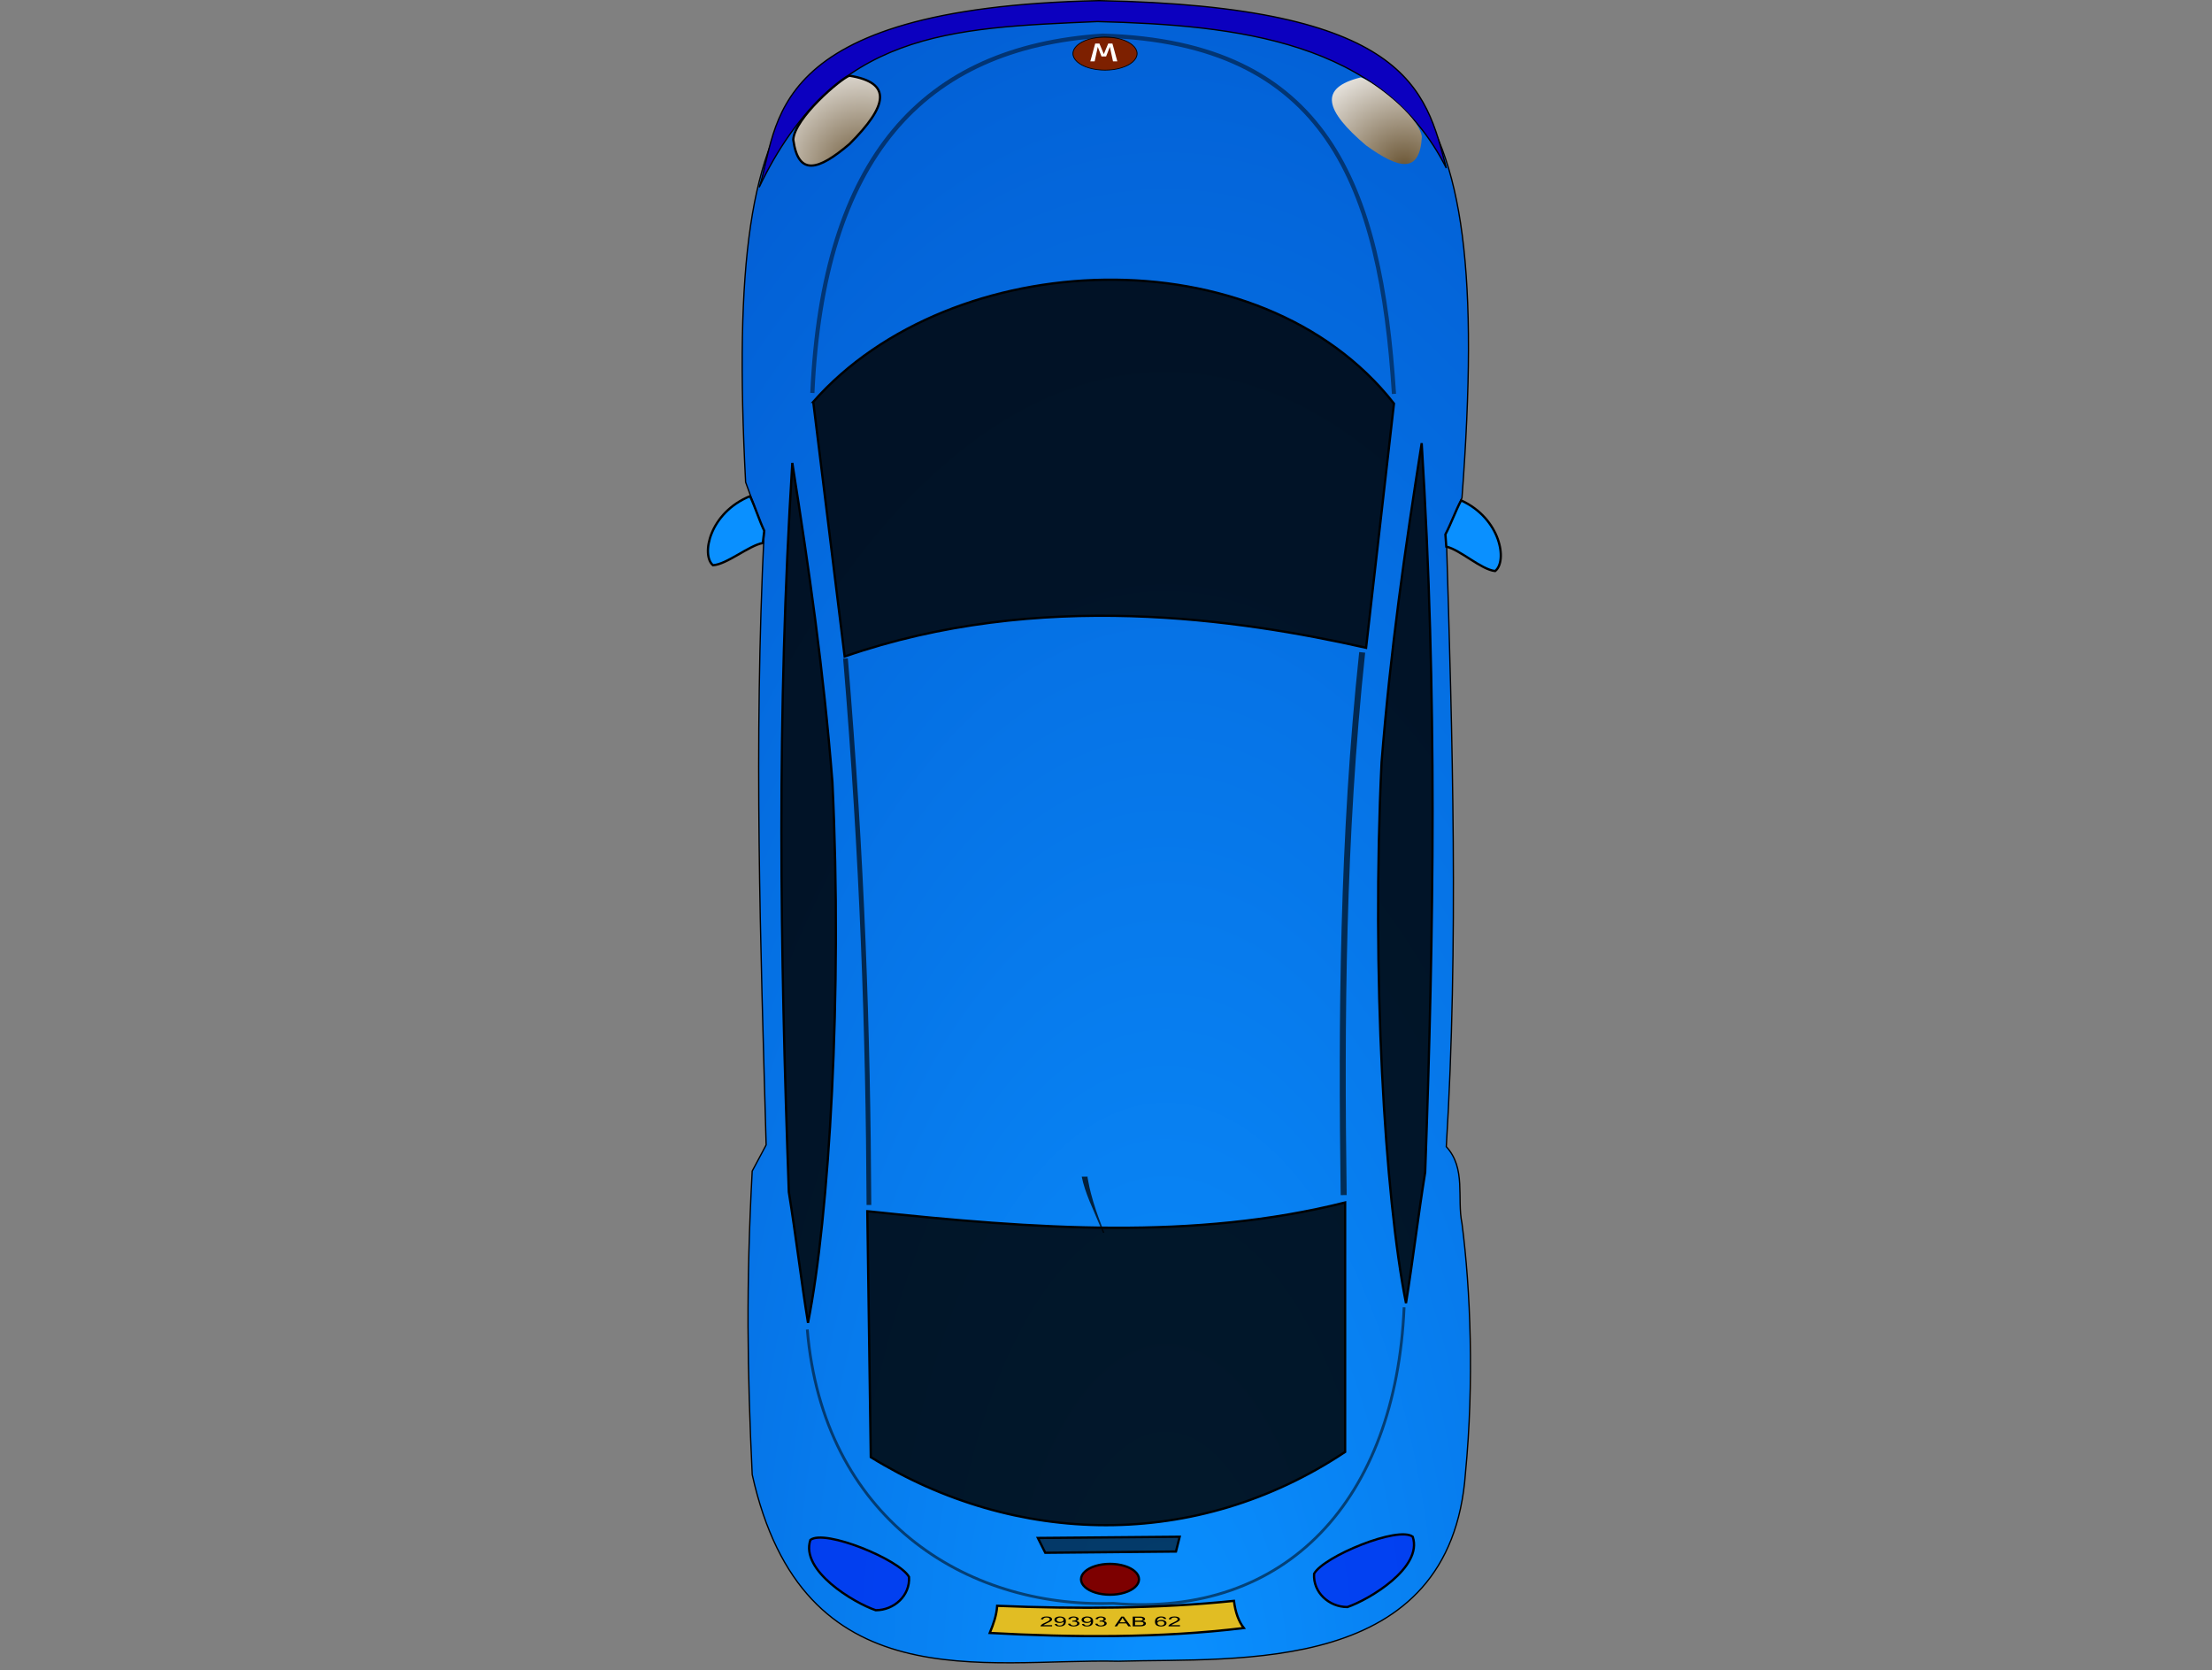 <?xml version="1.0" standalone="no"?>
<!DOCTYPE svg PUBLIC "-//W3C//DTD SVG 1.0//EN" "http://www.w3.org/TR/2001/REC-SVG-20010904/DTD/svg10.dtd">
<svg xmlns="http://www.w3.org/2000/svg" xmlns:xlink="http://www.w3.org/1999/xlink" id="body_1" width="102" height="77">

<rect width="100%" height="100%" fill="#808080" stroke="none"/>

<defs>
    <radialGradient cx="57.31%" cy="100%" r="141.421%" gradientUnits="objectBoundingBox" id="1">
        <stop offset="0%" stop-color="#0A90FF" stop-opacity="1"/>
        <stop offset="100%" stop-color="#004EC6" stop-opacity="1"/>
    </radialGradient>
<mask id="260">
<path  transform="matrix(0.663 0 0 1.508 -141.49 -36.096)"   d="M986.15 346.26C 986.15 457.871 941.765 565.024 862.845 643.945C 783.924 722.866 676.771 767.25 565.16 767.25C 453.549 767.25 346.396 722.866 267.475 643.945C 188.554 565.024 144.17 457.871 144.17 346.26C 144.17 234.649 188.554 127.496 267.475 48.575C 346.396 -30.346 453.549 -74.73 565.16 -74.73C 676.771 -74.73 783.924 -30.346 862.845 48.575C 941.765 127.496 986.15 234.649 986.15 346.26z" fill="white"/>
</mask>
    <linearGradient transform="matrix(0.889 0 0 1.125 -141.49 -36.096)"  id="843" x1="643.23" y1="310.08" x2="681" y2="310.08">
        <stop stop-color="#0A90FF" offset="0%"/>
        <stop stop-color="#004EC6" offset="100%"/>
    </linearGradient>
    <linearGradient transform="matrix(0.906 0 0 1.104 -141.49 -36.096)"  id="1095" x1="156.18" y1="313.28" x2="193.83" y2="313.28">
        <stop stop-color="#0A90FF" offset="0%"/>
        <stop stop-color="#004EC6" offset="100%"/>
    </linearGradient>
    <radialGradient cx="82.946%" cy="92.807%" r="127.081%" fx="83.065%" fy="92.48%" gradientUnits="objectBoundingBox" id="1352">
        <stop offset="0%" stop-color="#6B5635" stop-opacity="1"/>
        <stop offset="100%" stop-color="#FFFFFF" stop-opacity="1"/>
    </radialGradient>
<mask id="1650">
<path  transform="matrix(1.02 0 0 0.981 -141.49 -36.096)"   d="M648.36 113.83C 648.36 143.144 636.703 171.287 615.975 192.015C 595.247 212.743 567.104 224.4 537.79 224.4C 508.476 224.4 480.333 212.743 459.605 192.015C 438.877 171.287 427.22 143.144 427.22 113.83C 427.22 84.516 438.877 56.373 459.605 35.645C 480.333 14.917 508.476 3.26 537.79 3.26C 567.104 3.26 595.247 14.917 615.975 35.645C 636.703 56.373 648.36 84.516 648.36 113.83z" fill="white"/>
</mask>
    <radialGradient cx="70.239%" cy="93.754%" r="127.081%" fx="69.955%" fy="94.847%" gradientUnits="objectBoundingBox" id="2215">
        <stop offset="0%" stop-color="#6B5635" stop-opacity="1"/>
        <stop offset="100%" stop-color="#FFFFFF" stop-opacity="1"/>
    </radialGradient>
<mask id="2513">
<path  transform="matrix(0.983 0 0 1.017 -141.49 -36.096)"   d="M298.308 106.33C 298.308 129.866 288.948 152.463 272.305 169.106C 255.663 185.748 233.066 195.108 209.53 195.108C 185.994 195.108 163.397 185.748 146.754 169.106C 130.112 152.463 120.752 129.866 120.752 106.33C 120.752 82.794 130.112 60.197 146.754 43.554C 163.397 26.912 185.994 17.552 209.53 17.552C 233.066 17.552 255.663 26.912 272.305 43.554C 288.948 60.197 298.308 82.794 298.308 106.33z" fill="white"/>
</mask>
</defs>

<g transform="matrix(0.079 0 0 0.079 32.595 -0)">
    <path d="M231.35 2.092C 406.96 8.25 460.21 32.402 440.76 290.482C 437.71 297.612 434.65 304.742 431.6 311.862C 435.2 430.962 438.8 550.782 431.6 669.152C 443.29 681.922 437.71 699.012 440.76 713.942C 445.76 752.392 447.88 806.672 442.8 859.512C 434.3 978.212 310.63 967.352 240.23 969.442C 161.78 967.692 55.97 993.282 26.47 860.522C 23.586 799.322 22.866 750.362 26.465 683.402C 29.179 678.312 31.894 673.232 34.608 668.142C 31.331 550.492 27.334 435.002 33.414 310.882C 29.815 301.042 26.216 291.202 22.617 281.372C 9.421 27.042 59.566 10.972 231.347 2.092L231.347 2.092L231.35 2.092z" stroke="#000000" stroke-width="0.75" mask="url(#260)" fill="url(#1)"  />
    <path d="M431.6 98.096C 394.28 23.787 309.11 14.626 228.01 12.59C 141.83 16.323 73.97 18.019 30.54 109.29C 42.412 74.684 30.876 4.45 229.03 0.37C 408.87 3.768 419.72 51.95 431.6 98.096L431.6 98.096L431.6 98.096z" stroke="#000000" stroke-width="0.75" fill="#0C00BF" fill-rule="nonzero" />
    <path d="M62.092 234.5C 142.51 143.22 322.682 135.42 401.062 235.52C 395.632 283.02 390.202 330.52 384.782 378.03C 310.812 361.4 194.082 343.76 80.422 383.12C 74.309 333.58 68.202 284.04 62.094 234.5L62.094 234.5L62.092 234.5z" stroke="#000000" stroke-width="1.333" fill="#000000" fill-rule="nonzero" fill-opacity="0.827" />
    <path d="M93.648 706.82C 192.73 717.34 284.678 723.78 372.558 701.73L372.558 701.73L372.558 847.29C 285.358 905.31 179.828 902.26 95.678 850.34C 95.003 802.5 94.325 754.66 93.646 706.82L93.646 706.82L93.648 706.82z" stroke="#000000" stroke-width="1.333" fill="#000000" fill-rule="nonzero" fill-opacity="0.827" />
    <path d="M440.25 292.01C 463.49 302.7 467.4 327.64 460.1 333.24C 451.96 332.39 439.74 320.85 431.6 318.99C 431.43 316.61 431.26 314.24 431.09 311.86C 434.48 305.41 436.86 298.46 440.25 292.01z" stroke="#000000" stroke-width="1.333" fill="url(#843)" />
    <path d="M25.21 289.54C 1.519 299.2 -3.476 323.94 3.565 329.85C 11.738 329.36 24.449 318.38 32.667 316.87C 32.941 314.5 33.215 312.14 33.489 309.77C 30.383 303.18 28.316 296.13 25.21 289.54L25.21 289.54L25.21 289.54z" stroke="#000000" stroke-width="1.333" fill="url(#1095)" />
    <path d="M381.72 45.164C 356.78 51.271 360.85 64.504 384.78 84.863C 404.29 98.944 416.16 101.32 417.35 79.773C 415.65 67.219 386.98 46.521 381.72 45.164L381.72 45.164L381.72 45.164z" stroke="none" mask="url(#1650)" fill="url(#1352)"  />
    <path d="M83.154 44.172C 108.5 48.248 105.51 61.766 83.311 83.988C 65 99.596 53.354 102.92 50.433 81.541C 51.112 68.891 78.021 45.948 83.154 44.172L83.154 44.172L83.154 44.172z" stroke="#000000" stroke-width="1.333" mask="url(#2513)" fill="url(#2215)"  />
    <path d="M49.877 270.13C 40.716 417.39 42.752 553.45 47.841 695.62C 51.913 720.73 54.967 746.86 59.038 771.96C 71.423 710.04 79.227 579.41 73.289 456.41C 68.03 390.24 59.717 332.73 49.877 270.13L49.877 270.13L49.877 270.13z" stroke="#000000" stroke-width="1.333" fill="#000000" fill-rule="nonzero" fill-opacity="0.827" />
    <path d="M417.24 258.62C 426.4 405.88 424.37 541.94 419.28 684.11C 415.2 709.22 412.15 735.35 408.08 760.46C 395.69 698.53 387.89 567.9 393.83 444.9C 399.09 378.74 407.4 321.22 417.24 258.62L417.24 258.62L417.24 258.62z" stroke="#000000" stroke-width="1.333" fill="#000000" fill-rule="nonzero" fill-opacity="0.827" />
    <path d="M193.21 897.5L275.98 896.78L273.82 905.42L197.52 906.14L193.21 897.5z" stroke="#000000" stroke-width="1.333" fill="#000000" fill-rule="nonzero" fill-opacity="0.58" />
    <path transform="matrix(1 0 0 1 -142.93 -44.013)"  d="M395.16 965.63C 395.166 968.846 391.943 971.82 386.707 973.429C 381.471 975.038 375.019 975.038 369.783 973.429C 364.547 971.82 361.324 968.846 361.33 965.63C 361.33 962.416 364.554 959.445 369.788 957.838C 375.021 956.231 381.469 956.231 386.703 957.838C 391.936 959.445 395.16 962.416 395.16 965.63L395.16 965.63L395.16 965.63z" stroke="#000000" stroke-width="1.333" fill="#7D0000" fill-rule="nonzero" />
    <path d="M354.44 918.38C 359.96 908.3 403.62 890.3 412.02 896.78C 418.02 914.78 386.59 933.49 373.87 937.81C 363.07 937.81 353.72 929.17 354.44 918.38L354.44 918.38L354.44 918.38z" stroke="#000000" stroke-width="1.333" fill="#0028F0" fill-rule="nonzero" fill-opacity="0.718" />
    <path d="M118 920.24C 112.48 910.16 68.817 892.17 60.42 898.65C 54.421 916.64 85.852 935.36 98.568 939.67C 109.36 939.67 118.72 931.04 118 920.24L118 920.24L118 920.24z" stroke="#000000" stroke-width="1.333" fill="#0028F0" fill-rule="nonzero" fill-opacity="0.718" />
    <path d="M382.51 380.7C 370.99 488.67 370.27 595.19 371.71 697.4" stroke="#000000" stroke-width="3.5" fill="none" stroke-opacity="0.643" />
    <path d="M80.92 384.3C 90.757 502.1 94.116 601.91 94.596 703.16" stroke="#000000" stroke-width="2.75" fill="none" stroke-opacity="0.659" />
    <path d="M222.3 686.63C 221.84 685.62 222.54 688.85 222.74 689.94C 223.14 692.12 223.63 694.27 224.18 696.41C 225.82 702.77 227.99 708.93 230.32 715.05C 230.89 716.49 231.47 717.93 232.05 719.36L232.05 719.36L231.22 719.52C 230.62 718.08 230.02 716.65 229.43 715.22C 225.75 706.19 220.7 696.29 218.81 686.63L218.81 686.63L222.3 686.63L222.3 686.63z" stroke="none" fill="#000000" fill-rule="nonzero" fill-opacity="0.749" />
    <path d="M169.45 937.09C 169.09 942.73 167.29 947.65 165.13 952.93C 212.76 955.56 264.34 956.04 313.41 950.05C 310.41 946.21 308.49 940.93 307.65 934.21C 263.74 938.77 216.24 939.01 169.45 937.09L169.45 937.09L169.45 937.09z" stroke="#000000" stroke-width="1.333" fill="#E1BD23" fill-rule="nonzero" />
    <path transform="matrix(1 0 0 0.866 -142.6 -33.28)"  d="M393.72 74.536C 393.72 78.522 390.153 82.206 384.363 84.199C 378.572 86.192 371.438 86.192 365.647 84.199C 359.857 82.206 356.29 78.522 356.29 74.536C 356.29 70.55 359.857 66.866 365.648 64.873C 371.438 62.88 378.572 62.88 384.363 64.873C 390.153 66.866 393.72 70.55 393.72 74.536z" stroke="#000000" stroke-width="0.5" fill="#7D2000" fill-rule="nonzero" />
    <path transform="matrix(1.354 0 -0 -0.739 0 0)"  d="M165.31 -48.445L167.17 -48.445L168.52 -37.018L170.12 -44.579L172.11 -44.579L173.73 -36.999L175.08 -48.445L176.94 -48.445L174.83 -34.368L173.03 -34.368L171.12 -42.731L169.22 -34.368L167.41 -34.368L165.31 -48.445L165.31 -48.445z" stroke="none" fill="#FFFFFF" fill-rule="nonzero" />
    <path d="M61.583 229.32C 67.691 92.44 125.71 27.75 231.073 20.8C 362.043 24.717 393.263 108.3 401.063 229.86" stroke="#000000" stroke-width="2.434" fill="none" stroke-opacity="0.467" />
    <path transform="matrix(1.339 0 0 0.747 0 0)"  d="M150.49 1269.6L150.49 1270.5L145.44 1270.5C 145.44 1270.3 145.47 1270.1 145.55 1269.8C 145.68 1269.5 145.89 1269.2 146.17 1268.8C 146.45 1268.5 146.86 1268.1 147.4 1267.7C 148.23 1267 148.79 1266.5 149.08 1266.1C 149.37 1265.7 149.51 1265.3 149.51 1264.9C 149.51 1264.6 149.38 1264.2 149.12 1264C 148.85 1263.7 148.5 1263.6 148.08 1263.6C 147.63 1263.6 147.27 1263.7 147 1264C 146.72 1264.3 146.59 1264.7 146.58 1265.1L146.58 1265.1L145.62 1265C 145.69 1264.3 145.94 1263.8 146.37 1263.4C 146.8 1263 147.37 1262.8 148.1 1262.8C 148.83 1262.8 149.41 1263 149.84 1263.4C 150.26 1263.9 150.48 1264.4 150.48 1265C 150.48 1265.3 150.41 1265.6 150.29 1265.9C 150.16 1266.2 149.96 1266.5 149.67 1266.8C 149.38 1267.1 148.9 1267.6 148.22 1268.1C 147.66 1268.6 147.3 1268.9 147.14 1269.1C 146.98 1269.3 146.85 1269.4 146.75 1269.6L146.75 1269.6L150.49 1269.6L150.49 1269.6zM151.64 1268.7L152.54 1268.6C 152.61 1269.1 152.76 1269.4 152.98 1269.6C 153.19 1269.8 153.47 1269.9 153.8 1269.9C 154.09 1269.9 154.34 1269.8 154.56 1269.7C 154.78 1269.5 154.95 1269.4 155.09 1269.1C 155.23 1268.9 155.35 1268.6 155.44 1268.2C 155.54 1267.9 155.58 1267.5 155.58 1267.1L155.58 1267.1L155.58 1266.9C 155.39 1267.2 155.13 1267.4 154.81 1267.6C 154.49 1267.8 154.13 1267.9 153.76 1267.9C 153.12 1267.9 152.59 1267.7 152.15 1267.2C 151.72 1266.8 151.5 1266.2 151.5 1265.4C 151.5 1264.6 151.73 1264 152.18 1263.5C 152.64 1263.1 153.21 1262.8 153.9 1262.8C 154.39 1262.8 154.85 1263 155.26 1263.2C 155.67 1263.5 155.98 1263.9 156.19 1264.4C 156.41 1264.9 156.51 1265.6 156.51 1266.5C 156.51 1267.5 156.41 1268.3 156.2 1268.9C 155.98 1269.4 155.67 1269.9 155.25 1270.2C 154.83 1270.5 154.34 1270.6 153.78 1270.6C 153.18 1270.6 152.7 1270.5 152.32 1270.1C 151.94 1269.8 151.71 1269.3 151.64 1268.7zM155.47 1265.4C 155.47 1264.8 155.33 1264.4 155.04 1264.1C 154.76 1263.8 154.41 1263.6 154.01 1263.6C 153.59 1263.6 153.23 1263.8 152.92 1264.1C 152.61 1264.5 152.46 1264.9 152.46 1265.4C 152.46 1265.9 152.61 1266.3 152.9 1266.6C 153.19 1266.9 153.55 1267.1 153.98 1267.1C 154.42 1267.1 154.77 1266.9 155.05 1266.6C 155.33 1266.3 155.47 1265.9 155.47 1265.4zM157.44 1268.5L158.37 1268.4C 158.48 1268.9 158.66 1269.3 158.92 1269.5C 159.18 1269.7 159.49 1269.9 159.87 1269.9C 160.31 1269.9 160.68 1269.7 160.98 1269.4C 161.29 1269.1 161.44 1268.7 161.44 1268.3C 161.44 1267.8 161.3 1267.5 161.02 1267.2C 160.73 1266.9 160.38 1266.8 159.94 1266.8C 159.77 1266.8 159.55 1266.8 159.28 1266.9L159.28 1266.9L159.39 1266.1L159.54 1266.1C 159.94 1266.1 160.3 1266 160.61 1265.8C 160.93 1265.6 161.09 1265.2 161.09 1264.8C 161.09 1264.5 160.98 1264.2 160.74 1263.9C 160.51 1263.7 160.21 1263.6 159.84 1263.6C 159.48 1263.6 159.18 1263.7 158.93 1264C 158.69 1264.2 158.53 1264.5 158.47 1265L158.47 1265L157.53 1264.8C 157.64 1264.2 157.9 1263.7 158.31 1263.4C 158.72 1263 159.22 1262.8 159.82 1262.8C 160.24 1262.8 160.62 1262.9 160.97 1263.1C 161.32 1263.3 161.59 1263.5 161.78 1263.8C 161.96 1264.1 162.06 1264.5 162.06 1264.8C 162.06 1265.1 161.97 1265.4 161.79 1265.7C 161.61 1266 161.35 1266.2 161.01 1266.4C 161.46 1266.5 161.81 1266.7 162.06 1267C 162.31 1267.3 162.43 1267.8 162.43 1268.2C 162.43 1268.9 162.19 1269.5 161.7 1269.9C 161.22 1270.4 160.6 1270.6 159.86 1270.6C 159.19 1270.6 158.63 1270.4 158.19 1270C 157.75 1269.6 157.5 1269.1 157.44 1268.5zM163.5 1268.7L164.4 1268.6C 164.48 1269.1 164.63 1269.4 164.84 1269.6C 165.06 1269.8 165.33 1269.9 165.67 1269.9C 165.96 1269.9 166.21 1269.8 166.43 1269.7C 166.64 1269.5 166.82 1269.4 166.96 1269.1C 167.1 1268.9 167.21 1268.6 167.31 1268.2C 167.4 1267.9 167.45 1267.5 167.45 1267.1C 167.45 1267.1 167.45 1267 167.44 1266.9C 167.26 1267.2 167 1267.4 166.68 1267.6C 166.35 1267.8 166 1267.9 165.62 1267.9C 164.99 1267.9 164.46 1267.7 164.02 1267.2C 163.58 1266.8 163.36 1266.2 163.36 1265.4C 163.36 1264.6 163.59 1264 164.05 1263.5C 164.5 1263.1 165.07 1262.8 165.76 1262.8C 166.26 1262.8 166.71 1263 167.12 1263.2C 167.53 1263.5 167.85 1263.9 168.06 1264.4C 168.27 1264.9 168.38 1265.6 168.38 1266.5C 168.38 1267.5 168.27 1268.3 168.06 1268.9C 167.85 1269.4 167.54 1269.9 167.12 1270.2C 166.7 1270.5 166.21 1270.6 165.65 1270.6C 165.05 1270.6 164.56 1270.5 164.19 1270.1C 163.81 1269.8 163.58 1269.3 163.5 1268.7zM167.34 1265.4C 167.34 1264.8 167.2 1264.4 166.91 1264.1C 166.62 1263.8 166.28 1263.6 165.88 1263.6C 165.46 1263.6 165.1 1263.8 164.79 1264.1C 164.48 1264.5 164.33 1264.9 164.33 1265.4C 164.33 1265.9 164.47 1266.3 164.77 1266.6C 165.06 1266.9 165.42 1267.1 165.85 1267.1C 166.28 1267.1 166.64 1266.9 166.92 1266.6C 167.2 1266.3 167.34 1265.9 167.34 1265.4zM169.3 1268.5L170.24 1268.4C 170.35 1268.9 170.53 1269.3 170.79 1269.5C 171.05 1269.7 171.36 1269.9 171.73 1269.9C 172.17 1269.9 172.54 1269.7 172.85 1269.4C 173.15 1269.1 173.3 1268.7 173.3 1268.3C 173.3 1267.8 173.16 1267.5 172.88 1267.2C 172.6 1266.9 172.24 1266.8 171.81 1266.8C 171.63 1266.8 171.41 1266.8 171.15 1266.9L171.15 1266.9L171.25 1266.1L171.4 1266.1C 171.8 1266.1 172.16 1266 172.48 1265.8C 172.8 1265.6 172.96 1265.2 172.96 1264.8C 172.96 1264.5 172.84 1264.2 172.61 1263.9C 172.38 1263.7 172.08 1263.6 171.71 1263.6C 171.35 1263.6 171.04 1263.7 170.8 1264C 170.56 1264.2 170.4 1264.5 170.33 1265L170.33 1265L169.39 1264.8C 169.51 1264.2 169.77 1263.7 170.18 1263.4C 170.58 1263 171.09 1262.8 171.69 1262.8C 172.11 1262.8 172.49 1262.9 172.84 1263.1C 173.19 1263.3 173.46 1263.5 173.64 1263.8C 173.83 1264.1 173.92 1264.5 173.92 1264.8C 173.92 1265.1 173.83 1265.4 173.66 1265.7C 173.48 1266 173.22 1266.2 172.87 1266.4C 173.32 1266.5 173.67 1266.7 173.92 1267C 174.17 1267.3 174.3 1267.8 174.3 1268.2C 174.3 1268.899 174.05 1269.5 173.57 1269.899C 173.08 1270.399 172.47 1270.6 171.73 1270.6C 171.06 1270.6 170.5 1270.399 170.06 1269.999C 169.62 1269.6 169.36 1269.1 169.3 1268.499zM177.73 1270.5L180.66 1262.9L181.74 1262.9L184.87 1270.5L183.72 1270.5L182.83 1268.2L179.64 1268.2L178.8 1270.5L177.73 1270.5zM179.93 1267.4L182.51 1267.4L181.72 1265.3C 181.48 1264.6 181.29 1264.1 181.18 1263.7C 181.08 1264.2 180.94 1264.6 180.77 1265.1L180.77 1265.1L179.93 1267.4zM185.64 1270.5L185.64 1262.9L188.5 1262.9C 189.09 1262.9 189.56 1262.9 189.91 1263.1C 190.26 1263.3 190.54 1263.5 190.73 1263.8C 190.93 1264.1 191.03 1264.5 191.03 1264.8C 191.03 1265.1 190.95 1265.5 190.77 1265.7C 190.59 1266 190.32 1266.3 189.97 1266.4C 190.43 1266.6 190.78 1266.8 191.03 1267.1C 191.28 1267.5 191.4 1267.8 191.4 1268.3C 191.4 1268.6 191.33 1268.999 191.18 1269.3C 191.03 1269.6 190.84 1269.8 190.62 1269.999C 190.4 1270.199 190.12 1270.3 189.78 1270.399C 189.45 1270.499 189.04 1270.499 188.55 1270.499L188.55 1270.499L185.64 1270.499zM186.65 1266.1L188.3 1266.1C 188.75 1266.1 189.07 1266 189.26 1266C 189.52 1265.9 189.71 1265.8 189.84 1265.6C 189.97 1265.4 190.04 1265.2 190.04 1264.9C 190.04 1264.7 189.98 1264.5 189.86 1264.3C 189.74 1264.1 189.56 1263.9 189.34 1263.9C 189.11 1263.8 188.72 1263.8 188.18 1263.8L188.18 1263.8L186.65 1263.8L186.65 1266.1zM186.65 1269.6L189.24 1269.6C 189.47 1269.5 189.67 1269.4 189.82 1269.4C 189.98 1269.3 190.11 1269.1 190.21 1268.9C 190.31 1268.7 190.36 1268.5 190.36 1268.3C 190.36 1268 190.28 1267.8 190.14 1267.5C 189.99 1267.3 189.79 1267.2 189.53 1267.1C 189.27 1267 188.9 1267 188.42 1267L188.42 1267L186.65 1267L186.65 1269.6zM200.24 1264.7L199.31 1264.8C 199.23 1264.4 199.11 1264.2 198.95 1264C 198.7 1263.7 198.39 1263.6 198.02 1263.6C 197.72 1263.6 197.46 1263.7 197.23 1263.9C 196.94 1264.1 196.7 1264.4 196.53 1264.8C 196.36 1265.2 196.28 1265.8 196.27 1266.6C 196.49 1266.2 196.77 1266 197.1 1265.8C 197.42 1265.6 197.76 1265.5 198.12 1265.5C 198.75 1265.5 199.28 1265.8 199.72 1266.2C 200.16 1266.7 200.38 1267.3 200.38 1268C 200.38 1268.5 200.27 1268.9 200.07 1269.4C 199.86 1269.8 199.58 1270.1 199.22 1270.3C 198.85 1270.5 198.44 1270.6 197.99 1270.6C 197.21 1270.6 196.57 1270.3 196.08 1269.8C 195.58 1269.2 195.34 1268.2 195.34 1266.9C 195.34 1265.5 195.61 1264.4 196.15 1263.7C 196.63 1263.1 197.27 1262.8 198.08 1262.8C 198.68 1262.8 199.17 1263 199.55 1263.3C 199.93 1263.7 200.16 1264.1 200.24 1264.7zM196.42 1268C 196.42 1268.3 196.48 1268.7 196.62 1269C 196.76 1269.2 196.95 1269.5 197.2 1269.6C 197.44 1269.8 197.7 1269.9 197.97 1269.9C 198.37 1269.9 198.71 1269.7 198.99 1269.4C 199.28 1269.1 199.42 1268.6 199.42 1268.1C 199.42 1267.6 199.28 1267.1 199 1266.8C 198.72 1266.5 198.36 1266.4 197.93 1266.4C 197.51 1266.4 197.15 1266.5 196.86 1266.8C 196.56 1267.1 196.42 1267.5 196.42 1268zM206.24 1269.6L206.24 1270.5L201.19 1270.5C 201.19 1270.3 201.22 1270.1 201.3 1269.8C 201.43 1269.5 201.64 1269.2 201.92 1268.8C 202.2 1268.5 202.61 1268.1 203.14 1267.7C 203.97 1267 204.53 1266.5 204.83 1266.1C 205.12 1265.7 205.26 1265.3 205.26 1264.9C 205.26 1264.6 205.13 1264.2 204.86 1264C 204.6 1263.7 204.25 1263.6 203.83 1263.6C 203.37 1263.6 203.01 1263.7 202.74 1264C 202.47 1264.3 202.34 1264.7 202.33 1265.1L202.33 1265.1L201.37 1265C 201.44 1264.3 201.68 1263.8 202.11 1263.4C 202.54 1263 203.12 1262.8 203.85 1262.8C 204.58 1262.8 205.16 1263 205.59 1263.4C 206.01 1263.9 206.23 1264.4 206.23 1265C 206.23 1265.3 206.16 1265.6 206.04 1265.9C 205.91 1266.2 205.71 1266.5 205.42 1266.8C 205.13 1267.1 204.64 1267.6 203.97 1268.1C 203.41 1268.6 203.05 1268.9 202.89 1269.1C 202.73 1269.3 202.6 1269.4 202.49 1269.6L202.49 1269.6L206.24 1269.6z" stroke="none" fill="#000000" fill-rule="nonzero" />
    <path d="M406.98 762.9C 402.18 875.19 338.36 944.29 237.11 935.65C 150.26 938.53 67.72 885.27 58.61 775.86" stroke="#000000" stroke-width="1.625" fill="none" stroke-opacity="0.522" />
</g>
</svg>
